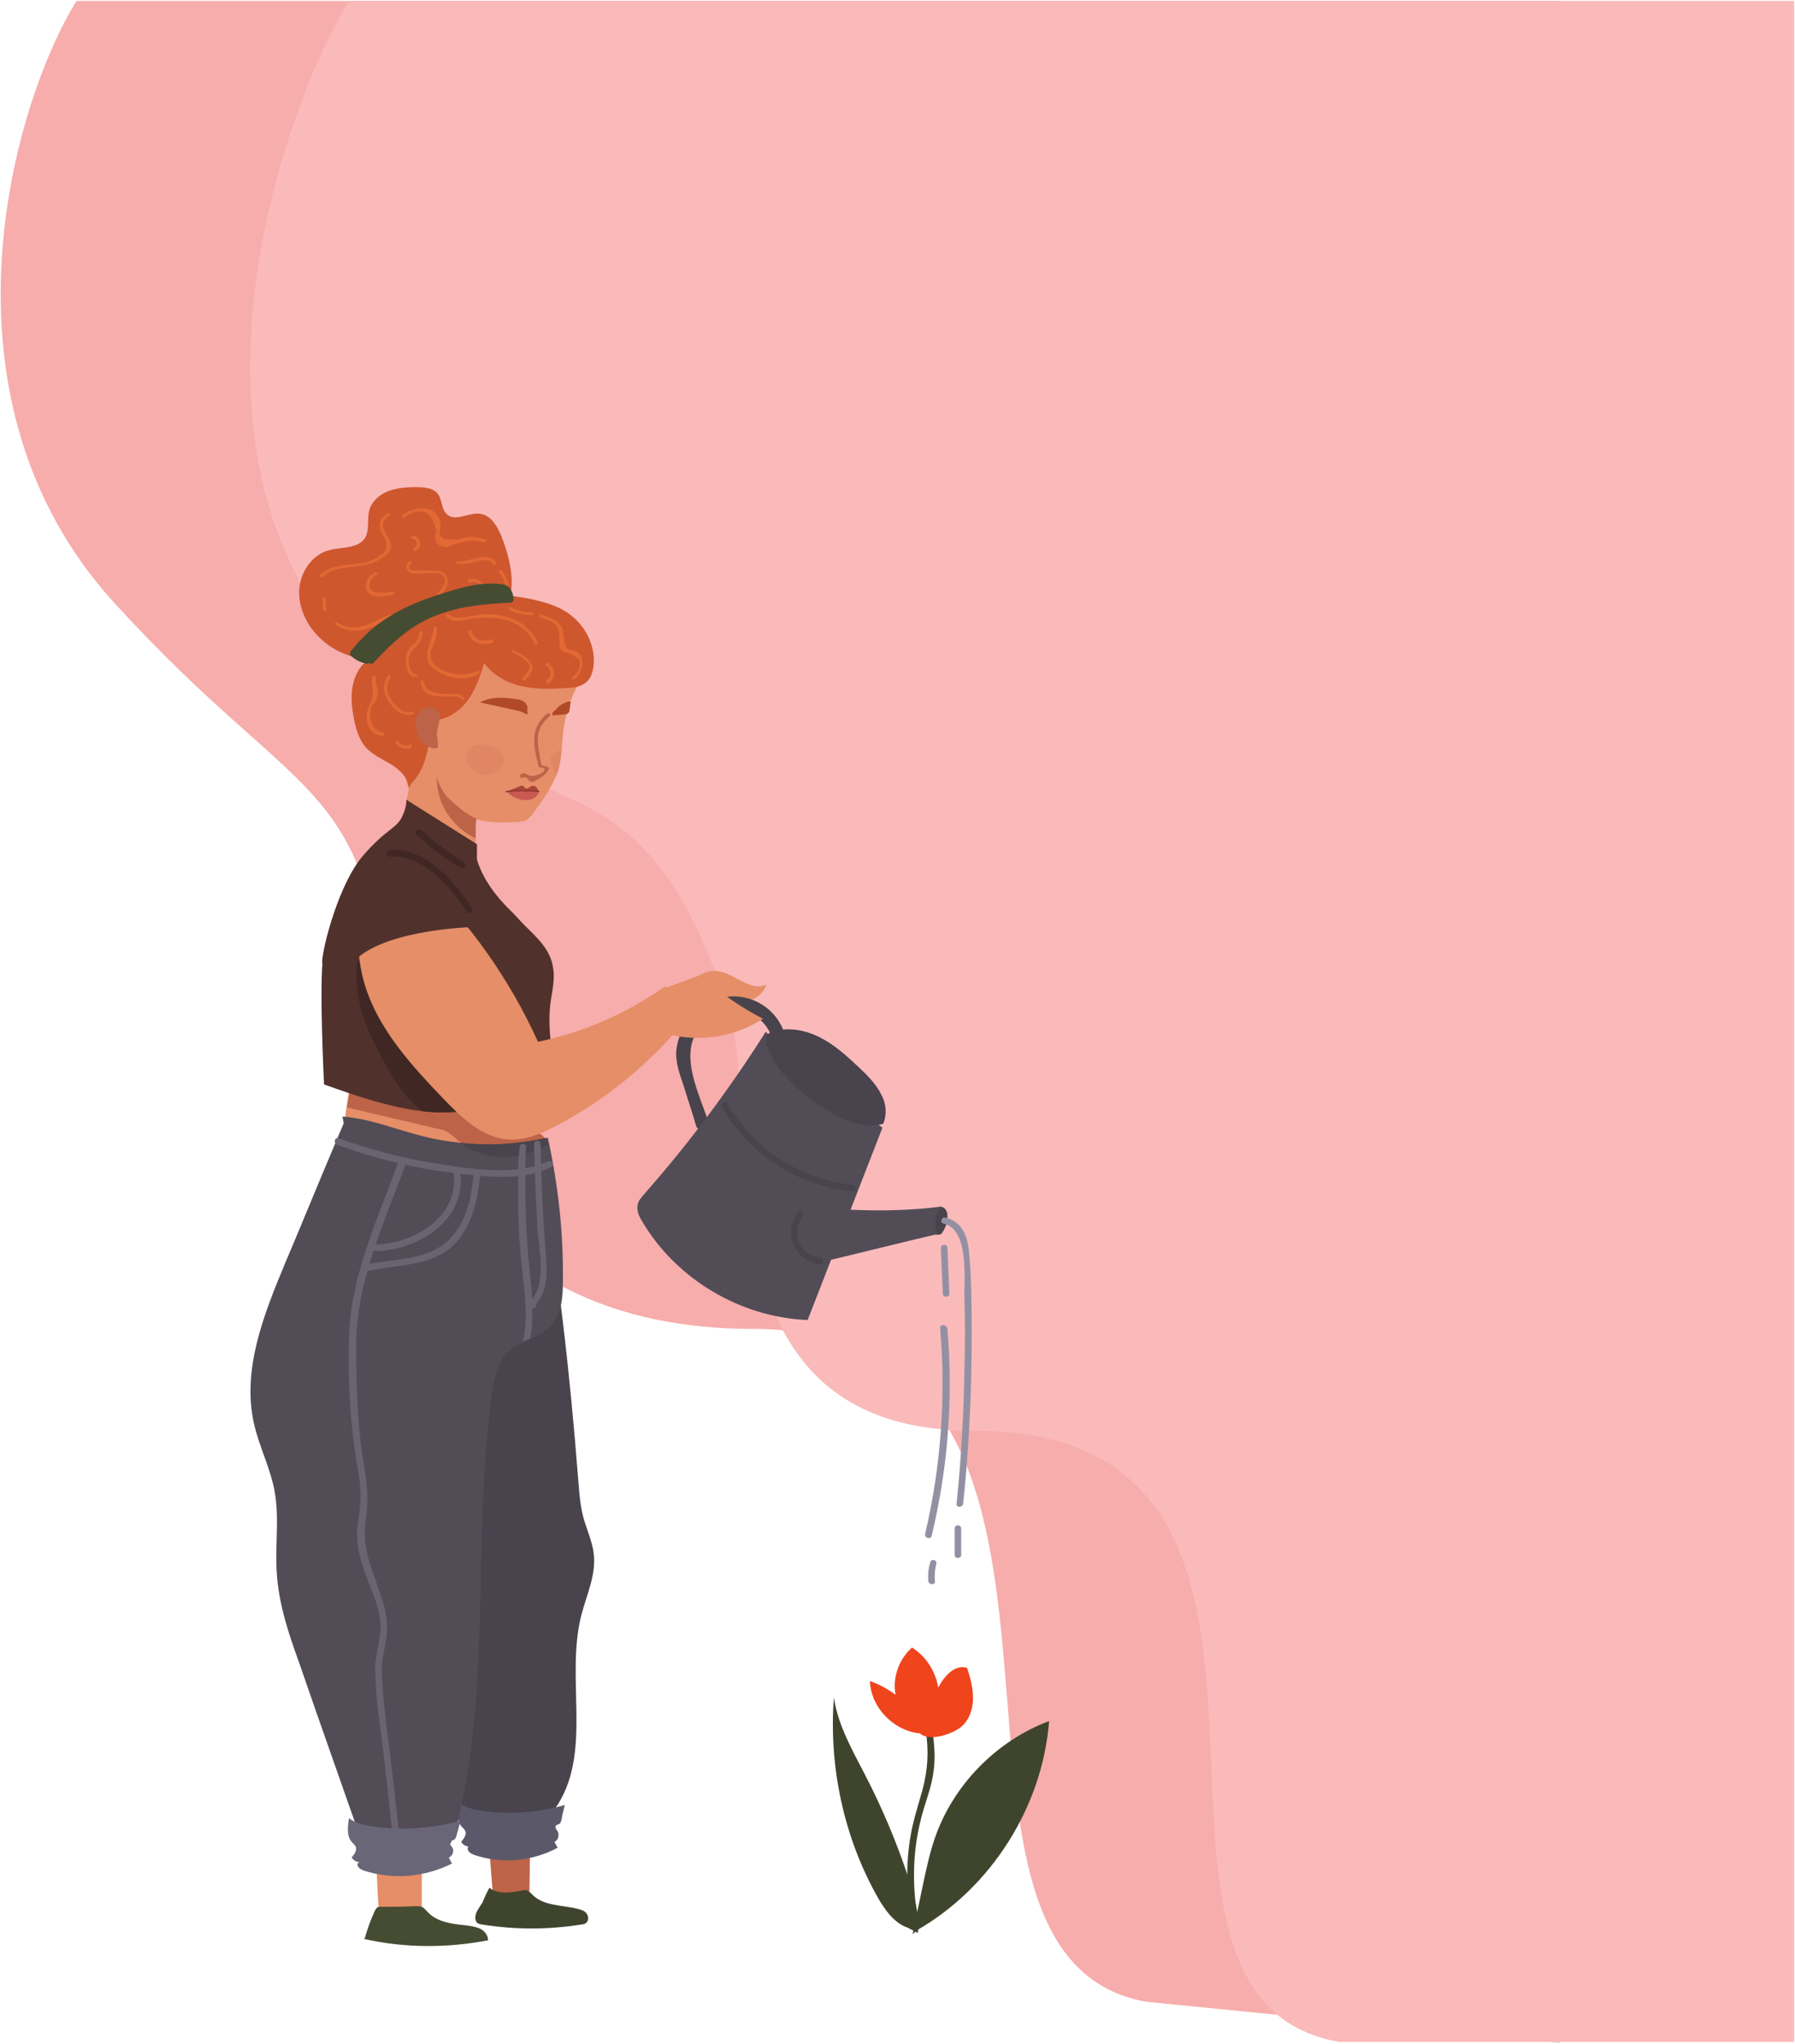 <svg width="962" height="1095" viewBox="0 0 962 1095" fill="none" xmlns="http://www.w3.org/2000/svg">
<path d="M41 0.5H835.75V1094.5L614.25 1072.5C473.75 1047.5 620.25 712.001 403.25 712.001C251.711 712.001 213.083 597.834 207.75 541.501C195.726 414.501 160.85 432.201 61.25 323.001C-38.35 213.801 6.333 56.667 41 0.5Z" fill="#F6ADAB"/>
<path d="M187.018 0.5H961.517L961.517 1094H717.5C577 1069 738 766.5 521 766.5C369.462 766.5 408.288 594.717 390.5 541C340 388.5 286.618 457.7 187.018 348.5C87.418 239.3 152.351 56.667 187.018 0.5Z" fill="#FABABA"/>
<path d="M201.099 987.522C201.802 999.127 202.154 1010.73 202.857 1022.34C209.187 1023.04 215.868 1023.39 222.198 1024.09C223.253 1024.09 224.308 1024.09 225.011 1023.74C225.715 1023.04 226.066 1021.63 226.066 1020.58C226.066 1007.22 226.066 993.852 226.066 980.489" fill="#E58E67"/>
<path d="M261.231 977.676C262.286 989.632 262.989 1001.59 264.044 1013.54C270.374 1015.3 277.407 1015.3 283.737 1013.9C284.089 996.665 284.089 979.434 283.737 962.203" fill="#BC6348"/>
<path d="M290.068 627.076C299.211 681.583 305.54 736.441 309.76 791.3C310.464 799.388 310.815 807.476 313.277 815.212C315.035 820.839 317.497 826.465 318.2 832.443C319.607 843.696 314.332 854.598 311.519 865.499C303.079 898.906 317.145 937.237 299.211 966.425C297.101 969.589 294.639 972.754 293.584 976.623C292.881 979.084 292.881 981.546 291.474 983.656C286.903 991.04 260.528 990.337 260.528 990.337L249.627 971.699C249.627 971.699 228.176 926.336 222.198 905.236C210.945 865.499 199.692 826.114 188.791 786.376" fill="#48434C"/>
<path d="M251.033 989.28C249.627 989.28 247.868 988.225 247.165 986.818C248.572 985.06 250.33 982.95 249.275 980.84C248.923 980.137 248.22 979.433 247.517 978.73C244.352 975.565 245.055 970.29 245.758 965.719C248.923 968.18 252.792 969.235 256.66 969.939C271.781 972.4 287.606 971.345 302.727 967.125C302.023 969.587 301.32 972.4 300.969 974.862C300.617 975.917 300.617 976.62 299.562 977.323C298.859 977.675 298.155 977.675 297.804 978.378C297.452 979.433 298.155 980.137 298.859 981.192C299.914 982.95 299.21 986.115 297.1 986.818C297.804 987.873 298.155 988.928 298.859 989.983C285.144 997.368 268.616 998.774 254.198 993.851C252.44 993.148 250.33 992.093 250.682 989.983" fill="#5B5969"/>
<path d="M295.693 625.667C295.693 624.612 295.693 623.909 295.693 622.854C293.935 620.392 292.177 617.579 291.122 614.766C289.012 610.546 288.309 605.623 288.66 601.051C289.012 599.293 289.364 597.886 289.715 596.128C290.067 576.787 291.122 557.798 290.77 538.808L239.428 559.556L187.735 580.304C187.032 584.875 186.328 589.095 185.625 593.666C185.273 596.128 184.922 598.59 184.57 601.403C184.218 604.216 183.867 607.029 184.218 609.843C185.625 617.579 193.01 622.502 200.043 625.667C229.582 639.382 263.693 642.898 295.342 635.514C295.342 632.349 295.693 628.832 295.693 625.667Z" fill="#E58E67"/>
<path d="M288.66 601.052C287.957 605.975 289.012 610.546 291.122 614.766C285.847 617.228 280.22 618.986 274.242 619.689C264.748 620.744 254.901 618.635 247.516 612.656C244.703 610.546 242.593 608.085 239.428 606.327C237.67 605.272 235.56 604.92 233.45 604.568C217.626 600.7 201.801 597.183 185.977 593.315C186.68 589.095 187.383 584.524 188.087 579.952L239.78 559.205C241.89 559.556 244 559.908 246.11 559.908C263.693 562.369 281.979 565.534 296.397 575.732C295.342 579.952 294.287 583.821 292.88 587.689C291.122 592.26 289.012 596.48 288.66 601.052Z" fill="#BC6348"/>
<path d="M298.155 572.567C295.342 562.72 293.935 551.819 294.639 541.269C294.99 533.885 297.804 526.148 296.397 518.412C294.99 508.565 287.606 502.236 280.924 495.554C278.814 493.444 277.056 491.334 274.946 489.224C266.155 480.785 258.418 470.938 255.253 459.333C252.792 459.685 250.682 460.037 248.22 460.74C232.396 464.96 219.736 470.235 209.538 475.861C180.351 492.389 175.779 497.664 173.317 511.73C170.856 525.797 173.669 581.007 173.669 581.007C191.252 587.336 208.835 593.315 226.769 595.424C235.561 596.128 244.352 596.128 253.495 594.721C254.55 594.721 255.253 594.37 256.308 594.37C271.781 591.205 286.199 585.578 302.024 583.117C300.265 579.6 298.859 575.732 298.155 572.567Z" fill="#51312C"/>
<path d="M255.956 584.173C255.956 587.689 255.605 591.558 253.495 594.723C244.352 596.129 235.56 596.481 226.769 595.426C225.011 594.371 223.252 592.964 221.494 591.206C216.219 586.283 212.351 579.953 208.483 573.623C197.933 555.689 188.438 535.644 191.603 515.248L194.416 514.545C198.636 514.897 202.856 517.007 206.724 518.765C217.626 524.743 228.879 530.721 237.67 539.513C249.626 551.469 255.956 567.997 255.956 584.173Z" fill="#402723"/>
<path d="M294.287 613.009C287.957 616.525 281.276 618.987 274.243 619.69C268.264 620.393 261.935 619.69 256.308 617.58C253.143 616.525 249.978 614.767 247.517 612.657C246.462 611.954 245.407 610.899 244.352 609.844C244 609.492 243.648 609.492 243.648 609.14C246.462 609.492 249.275 609.492 251.737 609.492C252.792 609.492 253.846 609.492 254.901 610.195C264.748 610.195 274.594 609.14 284.441 607.382C286.199 607.03 287.957 606.679 289.364 607.382C290.77 608.085 291.825 609.492 292.88 610.899C293.232 611.602 293.935 612.305 294.287 613.009Z" fill="#BC6348"/>
<path d="M356.179 528.611C335.783 543.029 312.573 553.227 288.309 558.15C273.188 524.743 251.737 494.501 225.362 468.83C225.362 469.533 225.011 469.885 224.659 470.588C225.714 470.94 226.769 471.643 227.824 472.346C229.231 473.401 229.231 476.566 226.769 476.214C214.813 475.863 205.67 479.731 195.472 485.709C195.12 486.061 194.417 486.061 193.713 485.709C190.548 500.83 191.603 517.007 196.878 531.776C204.966 553.93 221.494 571.865 238.022 589.096C247.868 599.294 259.121 610.195 273.539 610.547C281.979 610.899 290.067 607.382 297.452 603.514C328.749 587.338 355.827 563.425 376.223 534.941L356.179 528.611Z" fill="#E58E67"/>
<path d="M310.815 365.091C306.243 372.827 303.43 381.267 302.023 390.41C301.672 394.278 301.32 398.146 300.969 402.015C300.617 404.476 300.265 406.938 299.914 409.751C299.562 411.509 298.859 413.619 298.155 415.378C294.99 423.114 290.067 429.796 285.144 436.477C284.089 437.532 283.034 438.939 281.627 439.642C280.572 439.994 279.517 439.994 278.463 440.345C271.078 440.697 263.693 441.049 256.66 439.29C249.627 437.532 242.945 433.312 239.78 426.631L215.164 441.4C215.164 441.4 218.681 425.576 219.033 422.762L213.406 402.718L208.483 371.069C208.483 371.069 220.088 337.31 247.517 332.035C274.946 326.76 310.815 365.091 310.815 365.091Z" fill="#E58E67"/>
<path d="M257.012 421.004L255.254 438.586L254.902 442.455V449.488C254.902 449.488 254.551 458.279 254.551 459.334C254.551 460.389 214.462 447.73 214.462 447.73L225.012 416.432L234.506 417.839H235.21L257.012 421.004Z" fill="#E58E67"/>
<path d="M219.033 422.058C218.681 416.784 214.461 412.564 209.889 409.75C205.318 406.937 200.395 404.827 196.526 400.959C192.307 396.388 190.548 390.058 189.493 384.08C187.735 374.937 187.735 364.738 193.362 357.354C197.23 352.43 203.208 349.617 206.725 344.342C209.889 339.419 211.296 332.738 217.274 331.331C220.087 330.628 222.901 331.683 225.714 331.683C230.989 331.683 235.912 328.87 240.484 326.056C247.165 322.54 254.198 319.726 261.935 319.023C268.616 318.32 275.298 319.375 281.979 320.43C290.419 322.188 299.21 324.298 305.892 329.573C313.98 335.903 318.903 345.749 318.2 355.947C317.848 359.112 317.145 362.629 314.683 365.09C311.87 367.903 307.298 368.607 303.078 368.607C294.99 369.31 286.902 369.31 279.166 367.552C271.429 365.793 264.045 361.574 259.473 355.244C257.363 362.277 254.901 369.662 250.33 375.64C245.758 381.618 238.725 386.189 230.989 385.838C230.286 398.497 228.879 412.915 218.681 421.355C219.032 420.652 219.736 419.949 220.439 419.949" fill="#CE572E"/>
<path d="M233.802 400.959C226.065 401.311 222.549 392.519 222.549 386.893C222.549 384.08 223.955 380.915 227.472 379.508C230.989 378.102 234.857 379.508 235.56 382.673C236.263 385.486 234.153 390.409 234.153 392.871C234.153 395.333 235.56 400.959 233.802 400.959Z" fill="#BC6348"/>
<path d="M279.869 416.784C283.034 415.377 282.682 418.894 285.144 418.894C286.199 418.894 286.199 418.542 287.605 417.839C290.067 416.784 293.232 414.322 294.287 411.861C294.287 411.509 294.287 411.157 293.935 411.157C292.88 410.454 290.77 410.454 290.067 409.751C290.419 410.102 289.364 406.586 289.364 405.531C287.605 396.388 286.902 390.41 294.639 383.728C295.342 383.025 294.287 381.618 293.232 382.322C283.737 390.41 285.847 399.553 288.66 410.454C288.66 410.806 289.012 411.157 289.364 411.157C289.715 411.157 291.825 411.509 291.825 411.861C292.529 414.322 285.847 416.081 284.792 415.729C281.979 415.377 281.627 413.619 279.166 414.674C278.462 415.729 278.814 417.136 279.869 416.784Z" fill="#BC6348"/>
<path d="M296.045 381.97C296.749 381.266 297.452 380.563 298.155 379.86C299.21 378.805 300.265 377.75 301.672 377.046C303.079 376.343 304.485 375.64 305.892 375.991C305.54 377.398 305.54 379.156 305.188 380.563C305.188 381.266 304.837 381.97 304.134 382.321C303.782 382.673 303.43 382.673 303.079 382.673C300.617 383.025 298.507 383.025 296.045 383.376" fill="#B04A27"/>
<path d="M283.034 382.322C282.33 381.267 282.682 379.861 282.682 378.806C282.33 377.399 281.627 376.344 280.22 375.641C279.165 374.938 277.759 374.586 276.352 374.586C270.022 373.531 262.989 373.179 257.363 376.344C263.693 377.751 270.022 379.157 276.352 380.564C278.462 380.916 280.572 381.619 281.979 382.674" fill="#B04A27"/>
<path d="M271.429 424.168C273.891 423.113 276.704 422.058 279.166 421.003C279.517 421.003 279.869 420.652 280.221 421.003C280.572 421.355 280.924 421.707 281.276 422.058C281.979 422.762 282.682 422.41 283.386 422.058C284.089 421.707 284.792 421.003 285.495 421.003C286.199 421.003 287.254 421.355 287.605 422.058C288.309 422.762 288.66 423.465 288.66 424.52C283.034 423.817 277.407 423.817 271.429 424.168Z" fill="#AB453C"/>
<path d="M271.429 423.817C274.242 427.333 279.517 429.443 284.089 428.388C286.199 428.037 288.309 426.63 288.66 424.52" fill="#C95A51"/>
<path d="M255.253 438.586L254.902 442.455V449.136C248.923 446.323 244 442.103 240.132 436.476C236.264 430.85 234.154 424.168 234.154 417.487C234.154 416.08 234.154 414.674 234.154 413.267C234.154 414.674 234.154 416.08 234.505 417.487C235.209 420.3 236.615 422.762 238.022 424.872C240.484 428.388 244 430.85 247.165 433.663C249.978 435.773 252.44 437.531 255.253 438.586Z" fill="#BC6348"/>
<path d="M271.429 424.52C274.594 424.169 277.759 423.817 280.924 424.169C283.386 424.52 286.199 423.817 288.661 424.52C289.364 424.52 289.364 423.817 289.012 423.817C286.199 423.114 283.034 423.465 280.221 423.465C277.407 423.114 274.243 423.465 271.429 423.817C270.726 423.817 270.726 424.52 271.429 424.52Z" fill="#96352D"/>
<g opacity="0.38">
<path opacity="0.38" d="M255.605 413.971C253.846 412.916 252.44 411.509 251.033 410.103C250.681 409.751 250.33 409.399 250.33 409.048C249.978 408.344 249.978 407.993 249.978 407.289C249.978 405.883 249.978 404.476 250.33 403.421C251.033 401.311 253.143 399.553 255.253 399.201C257.363 398.498 259.824 398.85 261.934 399.553C263.693 399.905 265.451 400.608 267.209 401.663C268.616 402.718 270.022 404.476 270.022 406.586C270.022 408.696 268.967 410.454 267.561 411.861C264.044 415.377 258.769 416.081 254.55 413.971H255.605Z" fill="#C95A51"/>
</g>
<g opacity="0.38">
<path opacity="0.38" d="M301.32 402.015C300.968 404.476 300.617 406.938 300.265 409.751C299.913 411.509 299.21 413.619 298.507 415.378C296.749 413.268 295.342 410.103 294.99 407.289C294.99 406.586 294.99 405.883 295.342 405.18C295.694 404.476 296.749 403.773 297.452 403.421C298.507 402.366 299.913 402.015 301.32 402.015Z" fill="#C95A51"/>
</g>
<path d="M172.613 515.599C172.965 506.808 181.756 473.4 194.416 458.631C207.076 443.861 212.35 444.213 215.515 437.531C218.68 430.85 217.625 428.388 217.625 428.388L255.604 452.301V461.444L255.253 476.917L255.604 496.61C255.604 496.61 209.537 497.313 191.251 513.489C172.965 529.665 179.295 540.215 179.295 540.215L172.613 515.599Z" fill="#51312C"/>
<path d="M209.186 458.982C226.417 457.575 241.89 475.51 249.978 488.521C251.033 490.279 254.198 488.521 253.143 486.763C244 472.697 227.824 453.707 209.186 455.465C206.724 455.817 206.724 459.334 209.186 458.982Z" fill="#402723"/>
<path d="M223.253 447.377C230.638 454.059 238.374 460.037 246.814 464.96C248.924 466.015 250.682 463.202 248.572 461.795C240.484 456.872 232.748 451.246 225.714 444.564C223.956 443.509 221.495 445.971 223.253 447.377Z" fill="#402723"/>
<path d="M206.022 349.617C207.428 351.024 204.615 353.134 202.505 353.134C189.494 354.189 175.779 348.211 167.691 337.661C162.416 330.98 159.251 321.837 160.658 313.397C162.065 304.957 168.043 296.869 176.482 294.759C183.164 293.001 191.604 294.056 195.472 288.429C198.285 284.209 196.527 278.231 197.933 273.308C199.34 268.385 203.56 264.868 208.132 263.11C213.055 261.352 217.978 261 222.901 261C227.121 261 232.396 261.352 234.857 264.868C236.967 268.033 236.616 272.956 239.429 275.418C244 279.989 251.737 274.011 258.067 275.418C263.342 276.473 266.506 282.099 268.616 287.023C273.891 300.386 277.408 316.21 270.023 328.166C264.397 337.309 253.495 341.881 243.297 345.398C234.506 348.211 225.363 350.321 216.22 351.727" fill="#CE572E"/>
<path d="M255.605 359.464C248.572 362.629 240.483 361.574 234.154 357.354C231.692 355.596 230.285 352.431 230.637 349.266C230.637 349.266 232.044 346.101 232.395 345.398C233.45 342.584 234.154 339.419 234.154 336.606C234.154 335.551 232.395 335.551 232.395 336.606C231.692 345.398 224.307 352.782 233.45 359.112C240.483 363.684 249.275 365.09 256.66 361.222C257.715 360.519 256.66 358.761 255.605 359.464Z" fill="#E36833"/>
<path d="M248.572 373.882C247.165 371.772 245.056 371.772 242.946 371.772C237.319 371.772 228.176 372.475 227.121 365.091C227.121 364.036 225.363 364.387 225.363 365.442C226.066 368.959 227.473 371.42 230.989 372.475C233.099 372.827 235.209 373.179 237.319 373.179C239.429 373.179 245.407 372.475 247.165 374.234C247.517 375.64 249.275 374.585 248.572 373.882Z" fill="#E36833"/>
<path d="M222.549 361.222C221.494 361.574 220.087 358.761 219.736 358.058C219.384 357.003 219.032 355.244 219.032 353.838C219.032 350.321 221.142 348.563 223.252 346.101C225.362 343.991 226.417 341.881 226.417 339.068C226.417 338.013 224.659 338.013 224.659 339.068C224.659 343.991 221.142 344.695 219.032 347.859C217.626 349.969 217.274 352.431 217.626 355.244C217.978 358.761 219.032 363.332 223.252 362.629C223.956 362.629 223.604 360.871 222.549 361.222Z" fill="#E36833"/>
<path d="M239.078 330.277C242.946 334.145 247.517 332.387 252.089 331.684C265.452 329.574 280.221 331.332 286.551 345.046C286.903 346.101 288.661 345.046 287.958 343.992C284.793 337.31 279.166 332.739 272.133 330.629C267.562 329.222 262.99 328.87 258.067 329.222C252.792 329.574 244.001 333.09 240.133 328.87C239.429 328.167 238.374 329.222 239.078 330.277Z" fill="#E36833"/>
<path d="M251.033 338.717C252.088 344.695 258.769 346.102 263.693 344.343C264.748 343.992 264.396 342.233 263.341 342.585C259.121 343.992 253.846 343.288 252.791 338.014C252.44 336.959 250.681 337.662 251.033 338.717Z" fill="#E36833"/>
<path d="M274.946 349.618C277.759 351.025 280.221 352.431 282.33 354.541C283.737 355.948 284.44 357.706 283.034 359.464C281.979 360.871 281.276 361.926 280.221 363.333C279.517 364.387 280.924 365.091 281.627 364.387C283.385 361.926 286.902 359.113 284.792 355.596C283.034 352.431 278.814 349.97 275.649 348.563C274.594 347.508 273.891 348.915 274.946 349.618Z" fill="#E36833"/>
<path d="M293.935 366.146C298.155 363.333 297.804 357.706 293.584 355.244C292.529 354.893 291.825 356.299 292.529 356.651C295.694 358.409 296.045 362.629 292.88 364.388C292.177 365.091 293.232 366.497 293.935 366.146Z" fill="#E36833"/>
<path d="M307.651 364.036C312.574 360.871 314.684 350.321 307.651 348.563C307.651 348.563 304.134 347.86 304.837 348.211C302.376 346.453 302.376 342.585 302.024 340.475C301.672 339.068 302.024 338.013 301.321 336.607C299.211 332.035 294.288 330.629 290.068 329.222C289.013 328.87 288.661 330.629 289.716 330.98C292.178 331.684 294.639 332.387 296.749 333.794C300.266 336.607 299.562 340.475 299.914 343.992C299.914 345.047 299.562 346.453 300.266 347.508C300.969 348.915 301.672 348.915 303.079 349.618C303.782 349.97 304.486 349.618 305.189 349.97C306.947 351.025 308.706 352.08 310.464 353.486C311.519 357.355 310.112 360.168 306.947 362.629C305.892 363.333 306.947 364.739 307.651 364.036Z" fill="#E36833"/>
<path d="M285.144 328.166C281.276 327.814 277.407 327.462 273.891 325.352C272.836 324.649 272.133 326.407 272.836 326.759C276.352 328.869 280.572 329.221 284.792 329.572C286.199 329.924 286.199 328.166 285.144 328.166Z" fill="#E36833"/>
<path d="M220.791 381.266C215.867 382.672 212.702 378.804 209.889 375.288C207.076 371.068 206.724 367.551 209.186 362.98C209.889 361.925 208.131 361.221 207.779 361.925C204.614 367.551 205.318 371.771 209.186 377.046C211.999 380.914 216.219 384.079 221.142 382.672C222.549 382.672 221.846 380.914 220.791 381.266Z" fill="#E36833"/>
<path d="M199.341 362.98C198.989 367.551 200.747 371.068 198.989 375.639C197.582 378.453 196.527 380.914 196.527 384.079C196.527 389.706 199.341 393.574 204.967 394.277C206.022 394.277 206.725 392.87 205.319 392.519C198.989 391.464 197.231 384.431 198.989 379.156C199.692 377.046 201.451 375.639 202.154 373.529C203.209 370.013 201.099 366.496 201.451 362.98C201.099 361.925 199.341 361.925 199.341 362.98Z" fill="#E36833"/>
<path d="M211.999 398.147C213.758 400.608 217.274 402.015 220.088 400.608C221.142 400.257 220.791 398.498 219.736 398.85C217.626 399.905 214.813 399.202 213.406 397.092C213.054 396.388 211.296 397.443 211.999 398.147Z" fill="#E36833"/>
<path d="M220.087 335.902C220.439 330.979 215.516 329.221 211.296 329.221C207.779 329.221 205.318 330.979 202.153 332.386C195.12 335.902 188.087 338.364 180.702 333.441C179.999 332.737 178.944 334.144 179.999 334.847C184.218 337.66 189.142 338.715 194.065 337.66C196.526 336.957 198.636 336.254 201.098 335.199C203.56 333.792 219.384 327.111 218.329 335.902C218.329 336.957 220.087 336.957 220.087 335.902Z" fill="#E36833"/>
<path d="M175.075 326.408C174.724 324.65 174.372 322.891 174.724 321.133C174.724 320.078 173.317 319.375 172.965 320.781C172.614 322.891 172.614 325.001 173.317 327.111C173.669 327.814 175.427 327.463 175.075 326.408Z" fill="#E36833"/>
<path d="M172.966 309.177C181.757 301.089 194.417 306.012 204.263 299.33C206.373 297.924 209.186 296.166 209.538 293.704C210.945 288.077 200.043 281.748 208.483 276.473C209.538 275.77 208.483 274.363 207.428 275.066C204.966 276.824 203.208 278.934 203.56 282.099C203.56 284.913 204.615 284.913 205.318 287.374C207.428 289.836 207.78 293.001 205.67 296.166C204.263 297.221 202.856 298.276 201.098 299.33C190.9 304.605 180.35 300.034 171.207 308.122C170.856 308.474 172.262 309.88 172.966 309.177Z" fill="#E36833"/>
<path d="M201.099 306.715C197.582 307.77 194.769 313.396 196.527 316.561C198.989 320.781 206.725 319.726 210.593 318.671C211.648 318.32 211.297 316.561 210.242 316.913C207.077 317.616 203.56 317.968 200.395 316.913C198.285 316.21 197.582 314.451 198.285 312.341C198.637 310.583 199.692 308.825 201.802 308.122C202.857 308.122 202.505 306.363 201.099 306.715Z" fill="#E36833"/>
<path d="M235.561 319.024C239.077 316.563 241.539 311.288 238.725 307.771C237.319 306.013 235.209 305.661 233.099 305.661C231.341 305.661 229.231 305.661 227.472 305.661C226.418 305.661 225.011 305.661 223.956 305.661C222.901 305.661 216.923 306.013 220.439 302.145C221.143 301.441 220.088 300.035 219.033 300.738C216.923 303.2 217.626 306.365 220.791 307.068C223.604 307.771 227.472 307.068 230.286 307.068C232.044 307.068 235.209 306.716 236.616 307.771C240.484 310.233 237.319 315.508 234.857 317.266C233.802 317.969 234.857 319.728 235.561 319.024Z" fill="#E36833"/>
<path d="M222.901 295.111C224.659 294.056 225.714 292.297 225.011 290.187C224.659 288.429 222.901 287.022 221.143 287.022C220.088 287.022 220.088 288.781 221.143 288.781C223.956 288.781 223.956 292.297 221.846 293.704C221.143 294.407 221.846 295.814 222.901 295.111Z" fill="#E36833"/>
<path d="M216.571 277.177C223.956 272.254 231.341 271.55 233.802 284.913C233.802 285.617 232.747 286.672 233.099 287.375C234.154 290.188 232.396 289.837 235.209 291.946C236.615 293.001 238.374 293.001 239.78 293.001C240.835 293.001 241.89 292.298 242.945 291.946C248.923 289.837 253.143 288.782 259.473 290.54C260.528 290.891 260.88 289.133 259.825 288.782C257.011 288.078 254.198 287.375 251.033 287.727C249.275 287.727 246.462 289.133 245.055 289.133C229.934 289.133 238.374 284.562 235.56 278.232C232.044 269.792 221.846 271.55 215.868 275.77C214.813 276.122 215.868 277.88 216.571 277.177Z" fill="#E36833"/>
<path d="M245.055 302.144C247.517 302.496 249.275 302.144 251.737 301.793C254.901 301.089 262.286 298.276 264.045 302.144C264.396 303.199 266.154 302.847 265.803 301.793C262.638 294.408 251.033 301.441 245.407 300.738C244.703 300.386 244 302.144 245.055 302.144Z" fill="#E36833"/>
<path d="M251.737 311.99C253.144 311.639 254.199 311.639 255.605 311.99C256.66 312.342 257.715 313.749 257.012 315.155C256.309 316.21 258.067 316.913 258.419 316.21C259.474 314.452 258.77 312.694 257.364 311.287C255.605 309.88 253.144 309.88 251.034 310.232C250.331 310.584 250.682 311.99 251.737 311.99Z" fill="#E36833"/>
<path d="M267.561 306.715C268.968 308.474 270.023 310.584 270.726 313.045C271.078 314.1 272.836 313.749 272.485 312.694C271.781 310.232 270.726 308.122 269.32 306.012C268.265 304.957 266.858 305.66 267.561 306.715Z" fill="#E36833"/>
<path d="M262.989 312.693C252.791 312.693 242.593 316.21 232.747 319.375C214.812 325.353 199.691 333.793 188.087 348.914C187.383 349.617 187.383 350.672 188.087 351.376C190.9 353.837 193.01 354.892 196.526 355.595C197.23 355.595 197.581 355.595 197.933 355.244C198.636 355.595 199.34 355.947 200.043 355.244C209.889 344.694 220.087 334.848 234.154 329.573C246.813 324.65 260.176 323.595 273.539 322.891C274.594 322.891 275.297 321.836 275.297 320.781C274.242 312.693 269.671 312.693 262.989 312.693Z" fill="#464C32"/>
<path d="M370.597 525.094C374.465 522.632 378.333 520.17 382.905 520.17C392.751 520.17 401.542 531.775 410.686 527.555C408.927 533.533 402.246 537.05 396.268 537.05C389.938 537.05 384.311 533.885 379.388 529.665" fill="#E58E67"/>
<path d="M420.532 553.929C414.553 535.291 392.399 527.906 376.575 539.159C369.19 544.434 363.563 553.226 362.508 562.369C361.805 569.05 364.267 575.38 366.377 581.71C368.486 588.743 370.948 595.776 373.058 603.161C374.465 607.381 381.146 605.623 379.739 601.403C374.816 585.93 363.563 565.182 374.816 550.764C385.718 537.05 408.224 538.456 413.85 556.391C414.905 560.259 421.938 558.149 420.532 553.929Z" fill="#48434C"/>
<path d="M354.771 530.016C361.453 527.555 368.134 525.093 374.816 522.631C385.366 531.423 396.619 539.511 408.927 545.841C393.805 555.687 374.816 558.5 357.233 553.929" fill="#E58E67"/>
<path d="M502.116 647.47C503.523 646.063 505.984 646.415 507.039 648.525C507.743 649.58 507.743 650.635 507.743 651.69C507.743 654.855 506.688 658.02 504.929 660.481C504.578 660.833 504.578 661.185 504.226 661.185C503.523 661.536 502.819 661.536 502.116 661.536C500.71 661.536 498.951 661.536 497.896 660.13C496.841 658.723 497.193 656.613 497.193 654.855" fill="#48434C"/>
<path d="M410.334 552.875C390.993 583.47 369.19 612.657 345.278 639.735C343.871 641.493 342.113 643.251 341.761 645.361C341.058 648.526 342.464 651.691 344.223 654.504C362.509 685.45 396.971 705.846 432.84 707.253C446.203 672.79 459.566 638.68 472.929 604.217" fill="#524C57"/>
<path d="M439.872 676.305C460.62 671.382 481.368 666.107 502.467 661.184C500.005 656.613 501.06 650.283 504.929 646.415C488.752 648.524 472.576 648.876 456.4 648.173C450.774 647.821 444.444 647.47 439.521 650.283C434.949 652.744 432.136 657.668 432.136 662.942C432.136 667.866 434.949 673.14 439.521 675.602" fill="#524C57"/>
<path d="M441.28 593.666C451.478 600.347 463.082 604.919 473.28 602.105C475.39 597.534 475.039 591.556 472.577 586.984C469.764 581.006 464.841 576.083 459.917 571.511C453.588 565.533 446.906 559.555 439.17 555.687C431.433 551.819 421.939 550.06 413.85 552.874C412.795 553.225 412.092 553.577 411.389 554.28C410.686 555.335 410.686 556.39 410.686 557.445C410.686 558.148 410.686 559.203 410.686 559.907C415.96 574.676 429.675 586.281 441.28 593.666Z" fill="#48434C"/>
<path d="M386.773 592.963C401.542 618.634 427.565 635.514 457.104 638.327C459.214 638.678 459.214 635.162 457.104 634.81C428.972 631.997 404.004 615.821 389.938 591.205C388.883 589.447 385.718 591.205 386.773 592.963Z" fill="#48434C"/>
<path d="M427.916 649.229C419.125 660.13 425.455 675.955 439.521 677.361C441.631 677.713 441.631 674.197 439.521 673.845C428.62 672.79 423.345 660.482 430.378 651.691C431.785 649.932 429.323 647.471 427.916 649.229Z" fill="#48434C"/>
<path d="M505.633 655.559C519.699 658.724 516.534 685.45 516.886 696.351C517.237 708.659 517.237 720.615 516.886 732.923C516.534 757.188 515.127 781.452 512.666 805.716C512.314 807.826 515.831 807.826 516.182 805.716C519.347 775.825 520.754 745.583 520.754 715.692C520.754 700.923 520.754 685.801 519.347 671.032C518.644 662.592 515.831 654.504 506.687 652.394C504.578 651.691 503.523 655.207 505.633 655.559Z" fill="#9490A3"/>
<path d="M504.226 668.569C504.577 676.657 504.929 685.097 505.281 693.185C505.281 695.295 508.797 695.295 508.797 693.185C508.445 685.097 508.094 676.657 507.742 668.569C507.742 666.459 504.226 666.459 504.226 668.569Z" fill="#9490A3"/>
<path d="M503.874 711.823C507.039 748.747 504.226 786.022 495.786 821.891C495.434 824.001 498.599 825.056 499.303 822.946C508.094 786.374 510.907 749.098 507.742 711.823C507.039 709.361 503.522 709.361 503.874 711.823Z" fill="#9490A3"/>
<path d="M511.611 819.077C511.611 823.649 511.611 828.572 511.611 833.143C511.611 835.253 515.128 835.253 515.128 833.143C515.128 828.572 515.128 823.649 515.128 819.077C515.128 816.616 511.611 816.616 511.611 819.077Z" fill="#9490A3"/>
<path d="M498.599 837.014C497.544 840.179 497.192 843.695 497.544 847.212C497.896 849.322 501.412 849.322 501.061 847.212C500.709 844.047 501.061 840.882 501.764 838.069C502.467 835.607 498.951 834.904 498.599 837.014Z" fill="#9490A3"/>
<path d="M301.672 686.856C301.672 694.944 300.969 704.087 295.342 710.417C292.177 713.582 288.309 715.692 284.089 717.45C282.682 718.153 281.627 718.505 280.221 719.208C277.408 720.615 274.594 722.021 272.133 724.483C266.506 730.109 264.748 738.549 263.693 746.286C253.143 822.243 263.341 901.014 245.407 975.566C242.945 985.412 239.077 996.313 230.286 1000.53C219.033 1005.81 206.021 998.423 195.472 991.39C183.867 957.983 171.911 924.575 160.306 890.816C154.68 875.344 149.405 859.519 148.35 842.991C147.295 828.573 149.756 814.155 147.295 799.737C145.185 787.078 138.855 775.121 136.042 762.462C129.712 733.626 141.317 704.438 152.57 677.361C161.713 655.91 170.504 634.107 179.647 612.656C179.999 611.953 180.35 610.898 180.702 610.195C181.757 607.381 183.164 604.568 184.219 601.755L183.515 598.238C198.285 599.293 212.351 605.271 226.769 608.788C233.451 610.546 240.132 611.601 246.813 612.305C261.935 614.063 277.408 613.008 292.177 609.843C292.529 609.843 293.232 609.491 293.584 609.491C299.21 635.162 302.024 660.833 301.672 686.856Z" fill="#524C57"/>
<path d="M294.287 613.008C287.957 616.525 281.276 618.986 274.243 619.69C268.265 620.393 261.935 619.69 256.308 617.58C253.143 616.525 249.978 614.766 247.517 612.657C247.517 612.657 247.165 612.305 246.813 612.305C261.935 614.063 277.408 613.008 292.177 609.843C292.177 610.195 292.529 610.195 292.529 610.547C293.232 611.602 293.584 612.305 294.287 613.008Z" fill="#48434C"/>
<path d="M284.09 717.099C282.683 717.802 281.628 718.154 280.221 718.857C283.386 705.494 280.925 691.076 279.518 677.361C277.76 661.537 277.408 645.712 277.76 629.888C277.76 628.833 277.76 627.426 277.76 626.371C277.76 622.503 278.111 618.635 278.463 614.415C278.463 612.305 281.98 612.305 281.98 614.415C281.628 618.283 281.628 622.151 281.628 625.668C281.628 626.723 281.628 628.13 281.628 629.185C281.276 648.526 282.331 667.515 284.441 686.505C284.793 689.669 285.145 692.483 285.145 695.648C285.145 695.999 285.145 696.351 285.145 697.054C285.145 698.109 285.145 699.164 285.145 700.219V700.571C285.496 706.549 285.145 711.824 284.09 717.099Z" fill="#6A6370"/>
<path d="M286.2 613.008C286.551 627.777 287.255 642.547 287.958 657.317C288.661 669.625 293.936 689.669 282.683 698.46C281.276 699.515 282.683 701.977 284.441 701.274C285.145 701.274 285.496 700.922 286.2 700.922C288.31 700.219 287.606 697.054 285.145 697.405C284.441 697.405 284.09 697.757 283.386 697.757C284.09 698.812 284.441 699.867 285.145 700.57C295.343 692.482 292.881 678.768 292.178 667.163C290.771 648.877 290.068 630.942 289.716 612.656C289.716 610.546 286.2 610.546 286.2 613.008Z" fill="#6A6370"/>
<path d="M180.703 613.36C200.044 620.393 220.44 625.668 240.836 628.129C258.067 630.239 279.166 633.404 295.343 625.316C297.453 624.261 295.694 621.448 293.584 622.151C276.705 630.239 252.792 626.371 234.858 623.558C216.572 620.744 198.989 616.173 181.406 609.843C179.296 609.14 178.593 612.656 180.703 613.36Z" fill="#6A6370"/>
<path d="M213.758 621.799C202.857 652.042 188.087 682.987 187.032 715.692C186.681 732.571 187.032 749.802 188.79 766.33C189.494 773.011 190.549 779.693 191.604 786.374C193.714 796.572 193.714 804.661 191.955 814.859C189.845 827.518 193.714 838.068 198.285 849.673C201.098 856.706 203.912 864.09 203.912 871.827C203.912 879.212 201.098 886.245 201.098 893.63C201.098 910.157 204.263 927.037 206.022 943.565C208.132 961.851 209.89 979.785 212 998.072C212.351 1000.18 215.868 1000.18 215.516 998.072C213.758 981.192 212 963.961 209.89 947.081C208.132 930.554 205.318 913.674 204.615 896.795C204.263 888.355 207.428 880.267 207.428 871.827C207.428 866.552 206.373 861.277 204.615 856.354C199.692 840.881 193.362 829.628 196.175 813.1C198.637 797.979 194.417 784.968 193.01 770.198C191.252 753.67 190.9 736.439 190.9 719.56C191.252 685.801 206.373 654.152 217.626 623.206C217.978 620.744 214.461 619.689 213.758 621.799Z" fill="#6A6370"/>
<path d="M200.395 670.328C223.956 670.328 251.034 653.449 246.462 626.723C246.11 624.613 242.594 625.316 242.945 627.778C246.814 652.042 221.143 666.812 200.395 666.812C197.933 666.812 197.933 670.328 200.395 670.328Z" fill="#6A6370"/>
<path d="M196.175 681.231C211.648 677.363 229.934 679.121 242.594 667.516C253.144 657.67 256.309 642.197 257.363 628.131C257.363 626.021 253.847 626.021 253.847 628.131C252.792 642.549 249.275 658.725 236.616 667.516C224.659 675.604 208.835 674.549 195.12 677.714C193.01 678.418 194.065 681.934 196.175 681.231Z" fill="#6A6370"/>
<path d="M192.658 997.719C190.9 997.719 189.494 996.664 188.439 995.258C189.845 993.499 191.603 991.389 190.548 989.279C190.197 988.576 189.494 987.873 188.79 987.169C185.625 984.005 186.329 978.73 187.032 974.158C190.197 976.62 194.417 977.675 198.285 978.378C214.461 980.84 230.989 979.785 246.814 975.565C246.11 978.026 245.407 980.84 244.704 983.301C244.352 984.356 244.352 985.06 243.297 985.763C242.594 986.115 241.539 986.114 241.187 986.818C240.835 987.873 241.539 988.576 242.242 989.631C243.649 991.389 242.594 994.554 240.484 995.258C241.187 996.313 241.539 997.367 242.242 998.422C227.824 1005.81 210.593 1007.21 195.12 1002.29C193.362 1001.59 191.252 1000.53 191.603 998.422" fill="#696678"/>
<path d="M195.471 1038.51C196.878 1033.59 198.636 1028.67 200.746 1024.09C201.098 1023.39 201.449 1022.69 202.153 1021.98C202.856 1021.63 203.559 1021.63 204.263 1021.63C210.241 1021.63 216.219 1021.63 222.549 1021.28C223.955 1021.28 225.01 1021.28 226.065 1021.63C227.472 1022.34 228.175 1023.39 229.23 1024.45C234.153 1029.72 241.89 1030.78 248.923 1031.48C251.736 1031.83 254.55 1032.18 257.011 1033.24C259.473 1034.29 261.583 1036.75 261.583 1039.57C239.78 1043.79 216.922 1043.79 195.12 1038.86" fill="#464C32"/>
<path d="M257.363 1023.04C258.418 1019.17 260.177 1015.3 262.287 1011.43C267.21 1015.3 274.243 1013.9 280.221 1012.84C280.924 1012.84 281.628 1012.49 282.331 1012.84C283.386 1013.19 284.441 1014.25 285.144 1014.95C291.123 1021.28 300.969 1020.58 309.409 1022.69C311.167 1023.04 313.277 1023.74 314.332 1025.15C315.387 1026.56 315.738 1029.02 313.98 1030.42C313.277 1030.78 312.574 1031.13 311.519 1031.13C293.936 1033.94 276.001 1033.94 258.418 1031.13C257.715 1031.13 256.66 1030.78 255.957 1030.42C254.199 1029.02 254.55 1026.2 255.605 1024.09C256.66 1022.34 257.715 1020.23 259.122 1018.82" fill="#3F452D"/>
<path d="M496.139 927.389C497.897 938.29 497.194 948.488 494.38 959.038C491.919 967.829 489.106 976.269 487.699 985.412C485.237 1001.24 485.941 1017.41 489.106 1033.24C489.457 1035.35 492.974 1034.64 492.622 1032.18C488.754 1012.84 488.754 993.148 493.677 974.159C495.787 965.719 499.304 957.631 500.359 948.84C501.414 941.455 500.71 934.07 499.655 926.685C499.304 924.224 496.139 925.279 496.139 927.389Z" fill="#3F452D"/>
<path d="M486.644 1032.89C479.259 1030.42 474.336 1023.39 470.467 1016.71C452.181 984.357 444.093 946.378 446.906 909.454C449.016 924.224 456.753 937.587 463.434 950.598C472.577 968.181 480.314 986.467 486.644 1005.46C489.808 1015.3 492.973 1025.5 491.918 1035.7" fill="#3F452D"/>
<path d="M489.104 1036.4C490.863 1027.26 492.973 1018.12 494.731 1009.32C496.489 1001.24 498.248 992.797 501.061 984.709C510.907 956.224 534.116 932.663 562.249 922.114C558.732 967.829 531.303 1011.43 491.214 1034.29" fill="#3F452D"/>
<path d="M496.49 928.794C481.017 929.498 466.599 915.783 466.247 900.662C471.17 902.42 475.742 904.882 479.962 908.047C478.203 898.904 481.72 889.057 488.753 882.728C496.138 887.299 501.413 895.387 502.819 904.179C505.984 898.2 511.611 891.519 518.292 893.629C520.05 898.904 521.457 904.179 521.457 909.805C521.457 915.432 519.699 921.058 515.479 924.926C513.017 927.036 509.852 928.443 506.688 929.498C502.116 930.904 496.49 931.608 492.973 928.794" fill="#F0441D"/>
</svg>
